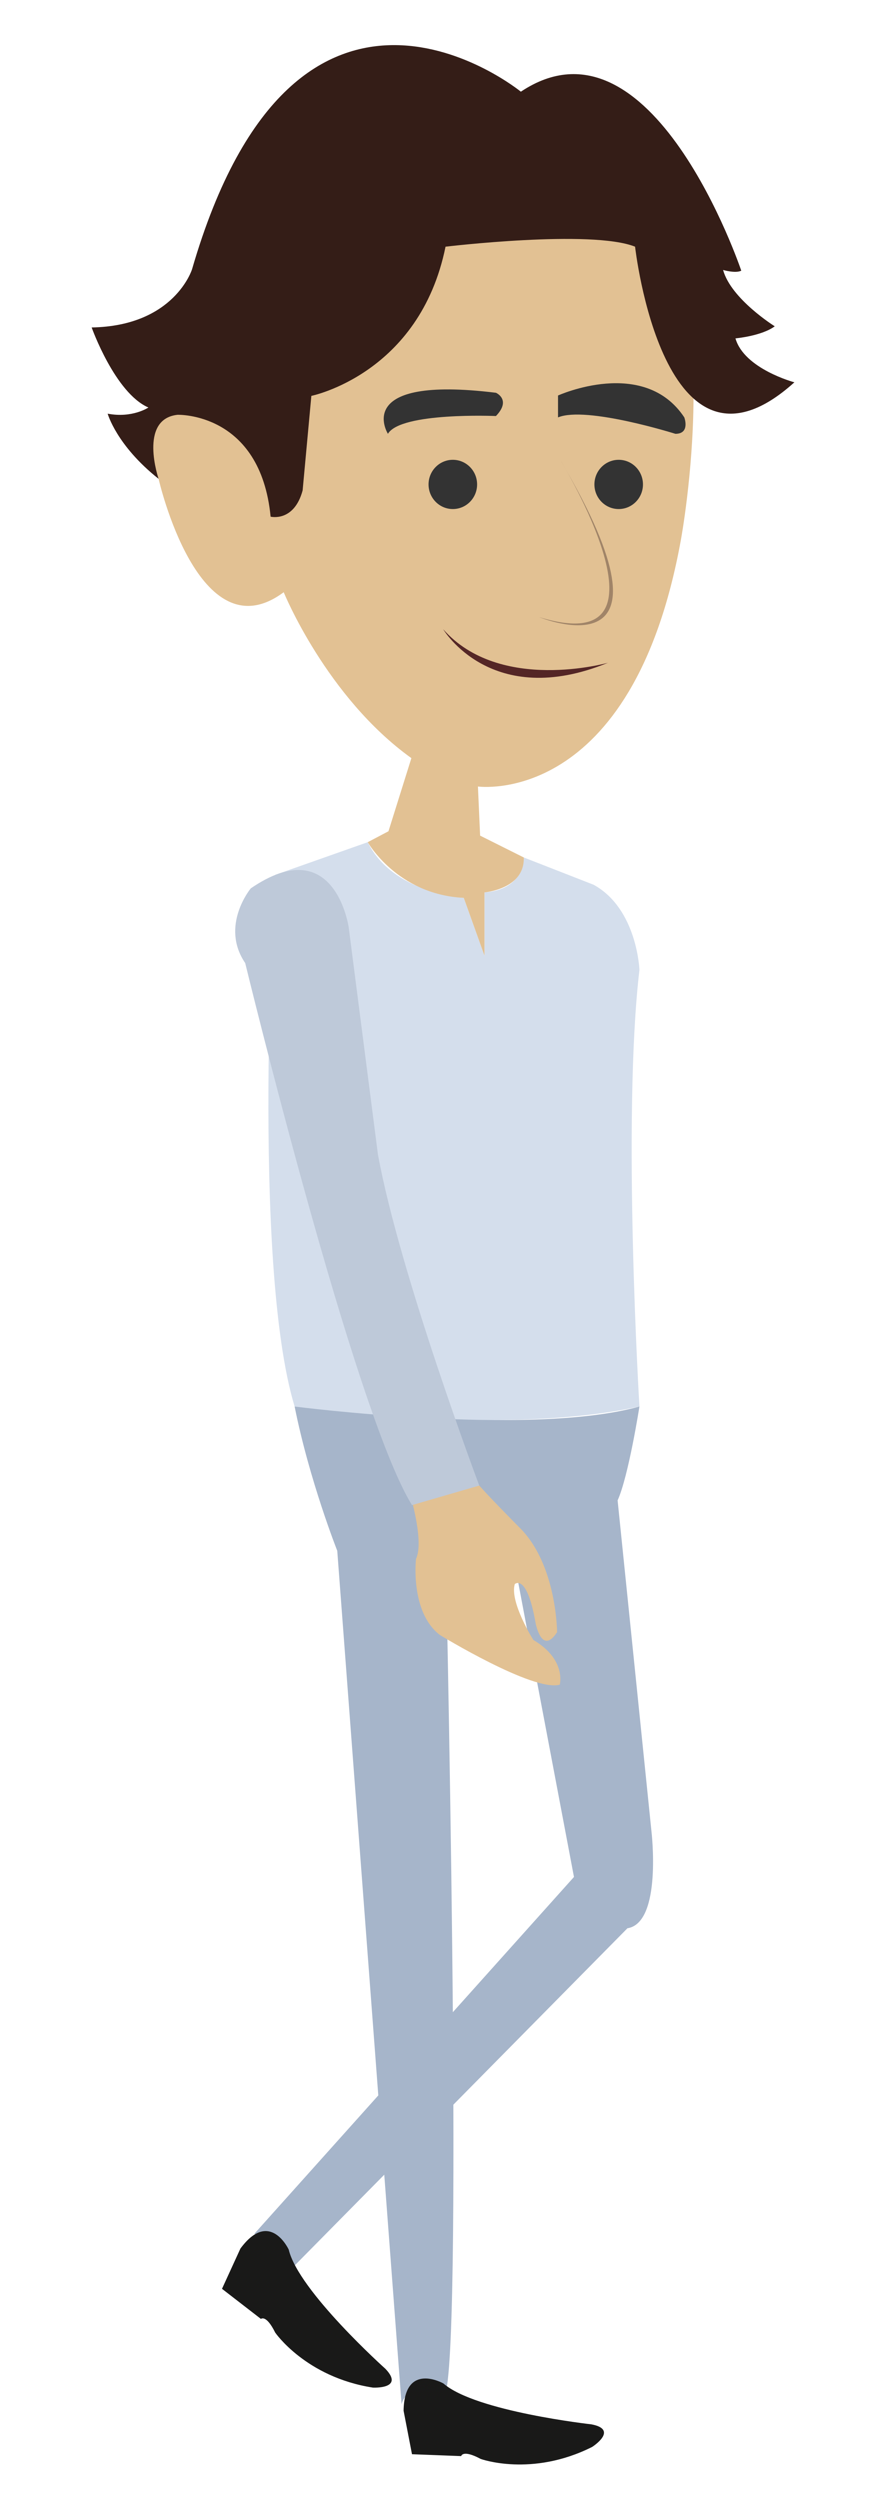 <?xml version="1.0" encoding="utf-8"?>
<!-- Generator: Adobe Illustrator 16.0.0, SVG Export Plug-In . SVG Version: 6.00 Build 0)  -->
<!DOCTYPE svg PUBLIC "-//W3C//DTD SVG 1.1//EN" "http://www.w3.org/Graphics/SVG/1.1/DTD/svg11.dtd">
<svg version="1.1" id="Layer_1" xmlns="http://www.w3.org/2000/svg" xmlns:xlink="http://www.w3.org/1999/xlink" x="0px" y="0px"
	 width="100.807px" height="286.29px" viewBox="0 0 100.807 286.29" enable-background="new 0 0 100.807 286.29"
	 xml:space="preserve">
<g>
	<path fill="#D4DEEC" d="M42.125,96.444l-10.625,3.75c0,0-2.75,44.375,2.25,60.875c0,0,23.5,3.5,39.5,0c0,0-2-33,0-50
		c0,0-0.25-7-5.25-9.75l-8-3.125c0,0,0.131,3.669-4.5,4v7.25l-2.375-6.625C53.125,102.819,45,102.319,42.125,96.444z"/>
	<g>
		<path fill="#E2C193" d="M32.5,56.819c0,0-8.25-20.875-16.25-6.875l1.916,4.89c0,0,4.584,20.235,14.334,12.985
			c0,0,4.875,12,14.625,19L44.5,95.194l-2.375,1.25c0,0,3.375,6,11,6.375l2.375,6.625v-7.25c0,0,4.625-0.375,4.5-4l-5-2.5
			l-0.25-5.625c0,0,17.691,2.497,23.25-28.25c0,0,1.396-7.505,1.447-16.189L74.5,23.819l-13.875-2.5l-12.776,1.625
			C47.849,22.944,29.875,33.569,32.5,56.819z"/>
		<path fill="#542626" d="M50.766,72.057c6.502,7.361,18.89,3.838,18.89,3.838C56.273,81.376,50.768,72.057,50.766,72.057z"/>
		<path fill="#333333" d="M56.812,44.979c0,0,1.803,0.784,0,2.664c0,0-10.888-0.473-12.375,2.036
			C44.438,49.679,40.207,42.941,56.812,44.979z"/>
		<path fill="#A08468" d="M61.765,70.67c16.548,5.09,2.409-18.015,2.409-18.015C79.056,77.798,61.765,70.67,61.765,70.67z"/>
		<ellipse fill="#333333" cx="70.873" cy="55.475" rx="2.781" ry="2.82"/>
		<ellipse fill="#333333" cx="51.873" cy="55.475" rx="2.781" ry="2.82"/>
		<path fill="#341D17" d="M51.037,28.25c0,0,16.713-2,21.713,0c0,0,3.25,29.062,18.25,15.531c0,0-5.75-1.531-6.75-5.031
			c0,0,3-0.268,4.5-1.383c0,0-5-3.117-5.917-6.45c0,0,1.416,0.417,2.083,0.083c0,0-10.25-30.5-25.25-20.5
			c0,0-25.666-21-37.666,20.333c0,0-2,6.5-11.5,6.667c0,0,2.667,7.5,6.5,9.167c0,0-1.834,1.245-4.667,0.706c0,0,1,3.628,5.833,7.461
			c0,0-2.333-6.833,2.167-7.333c0,0,9.5-0.333,10.667,11.667c0,0,2.667,0.667,3.667-3l1-10.833
			C35.667,45.333,48.074,42.833,51.037,28.25z"/>
		<path fill="#333333" d="M63.924,45.292c0,0,9.844-4.465,14.465,2.506c0,0,0.705,1.882-1.019,1.882c0,0-10.208-3.214-13.446-1.882
			V45.292L63.924,45.292z"/>
	</g>
	<path fill="#A6B5CA" d="M33.75,161.069c0,0,27,3.5,39.5,0c0,0-1.25,8-2.5,10.75l3.875,37.875c0,0,1.25,10.5-2.75,11.125
		L33.75,259.444c0,0-1.125-3-4.625-3.625l36.625-40.875l-7.125-37.625c0,0-3.424,1.125-7.587,0c0,0,2.038,89.5,0,96.75
		c0,0-4.288-1.5-5.038,1.25l-7.366-97.727C38.634,177.594,35.433,169.515,33.75,161.069z"/>
	<path fill="#191918" d="M27.539,257.5l-2.109,4.607l4.461,3.449c0,0,0.588-0.551,1.632,1.562c0,0,3.504,5.104,11.193,6.303
		c0,0,3.675,0.191,1.434-2.153c0,0-9.955-8.918-11.077-13.653C33.072,257.615,30.91,252.925,27.539,257.5z"/>
	<g>
		<path fill="#E2C193" d="M59.477,174.897c4.316,4.213,4.338,12.011,4.338,12.011c-1.768,2.739-2.467-1.072-2.467-1.072
			c-1.003-5.736-2.378-4.43-2.378-4.43c-0.609,2.059,2.126,6.396,2.126,6.396c3.815,2.25,3.027,5.119,3.027,5.119
			c-3.013,0.869-13.734-5.689-13.734-5.689c-3.436-2.631-2.735-8.711-2.735-8.711c1.041-2.17-0.938-8.287-0.938-8.287
			c3.049-7.889,7.806-0.562,7.806-0.562C55.443,170.84,59.477,174.897,59.477,174.897z"/>
		<path fill="#BEC9D9" d="M39.945,106.193c0,0-1.566-11.077-11.22-4.458c0,0-3.546,4.271-0.635,8.555
			c0,0,12.478,51.388,19.104,62.071l7.706-2.239c0,0-9.106-24.22-11.606-37.918L39.945,106.193z"/>
	</g>
	<path fill="#191918" d="M46.232,276.071l0.963,4.979l5.635,0.215c0,0,0.158-0.789,2.234,0.324c0,0,5.817,2.12,12.771-1.376
		c0,0,3.104-1.979-0.085-2.585c0,0-13.283-1.476-16.95-4.678C50.803,272.951,46.318,270.391,46.232,276.071z"/>
</g>
</svg>
